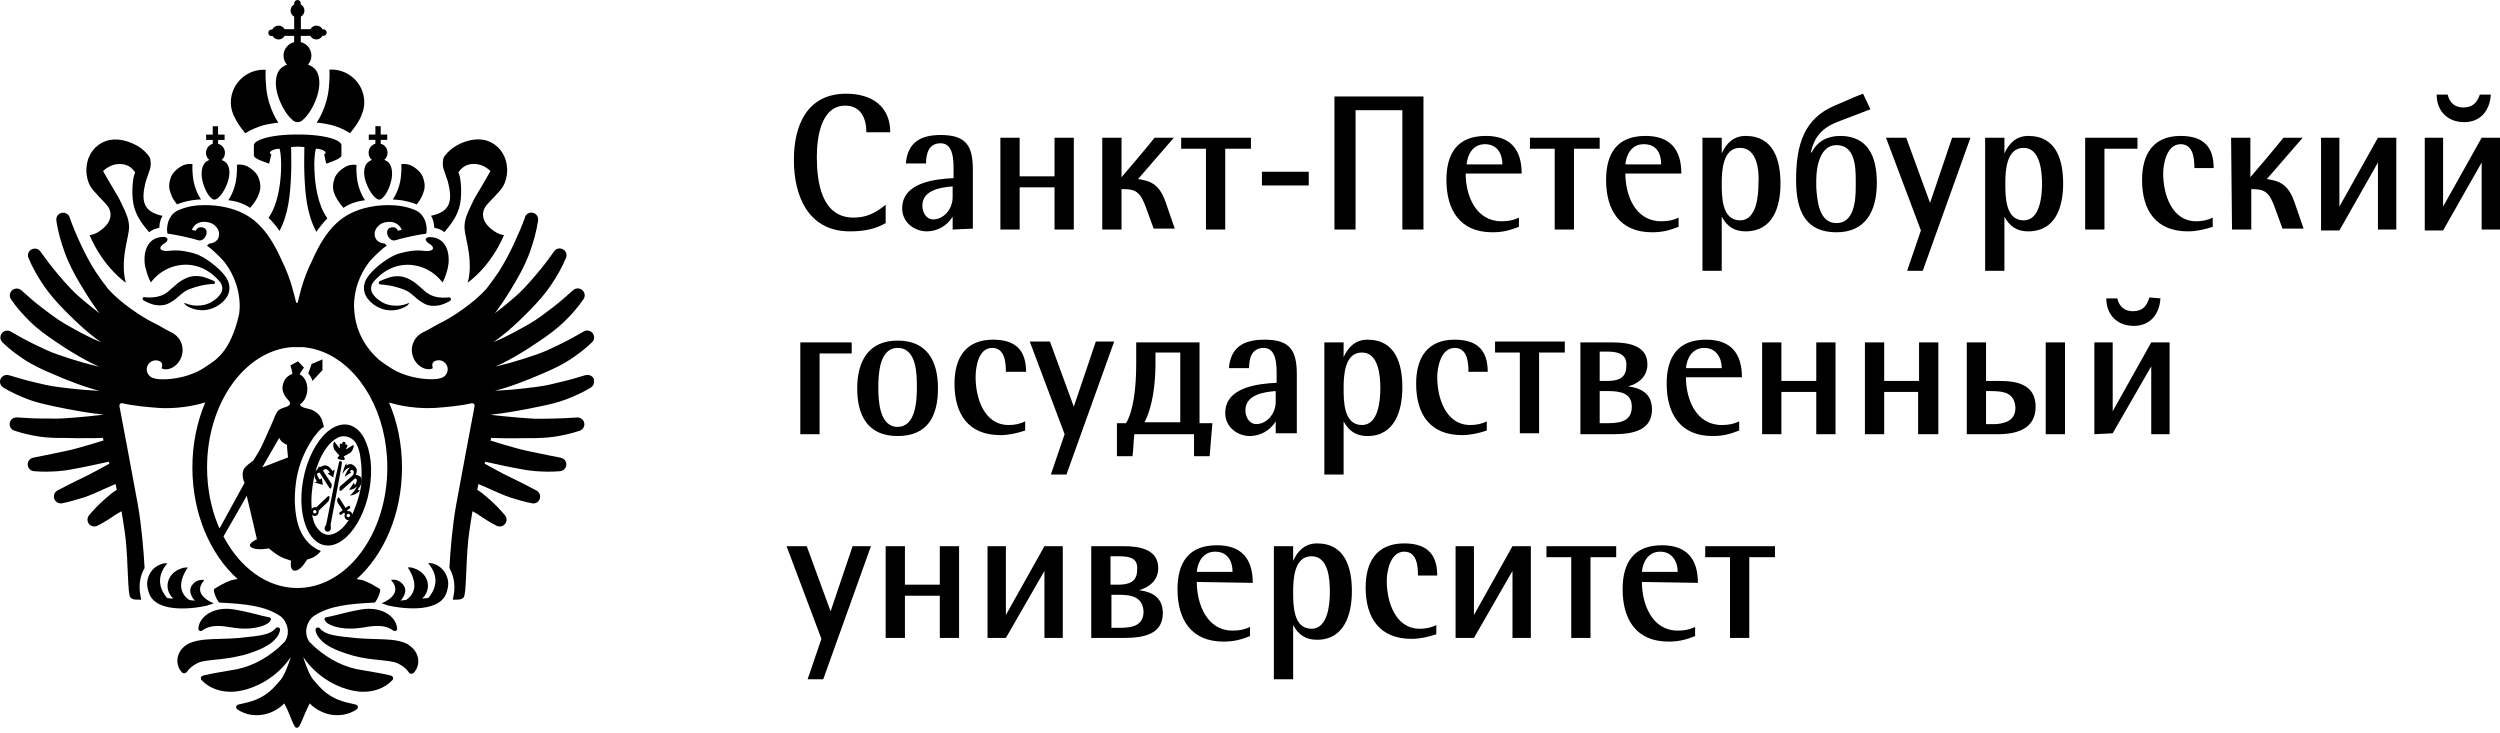 <svg width="150" height="44" viewBox="0 0 150 44" fill="none" xmlns="http://www.w3.org/2000/svg">
<path d="M51.983 7.935C51.983 7.109 51.653 6.338 50.717 6.338C49.23 6.338 49.01 8.32 49.01 9.422C49.01 10.909 49.285 13.056 51.212 13.056C51.983 13.056 52.534 12.781 53.14 12.285V13.386C52.479 13.772 51.763 13.882 50.992 13.882C48.514 13.882 47.633 11.79 47.633 9.587C47.633 7.55 48.404 5.622 50.772 5.622C52.258 5.622 53.415 6.338 53.415 7.935H51.983ZM57.159 13.772V13.001C56.829 13.552 56.223 13.882 55.617 13.882C54.847 13.882 54.131 13.331 54.131 12.505C54.131 10.964 56.058 10.743 57.214 10.688V10.193C57.214 9.642 57.214 8.596 56.444 8.596C55.728 8.596 55.562 9.201 55.562 9.807H54.351C54.461 8.541 55.232 8.1 56.444 8.1C57.985 8.1 58.371 8.761 58.371 10.193V13.717L57.159 13.772ZM57.159 11.184C56.444 11.239 55.342 11.404 55.342 12.34C55.342 12.726 55.562 13.166 56.003 13.166C56.168 13.166 56.333 13.111 56.444 13.056C56.884 12.836 57.159 12.34 57.159 11.845V11.184ZM63.272 13.772V11.239H61.179V13.772H60.023V8.265H61.179V10.578H63.272V8.265H64.428V13.772H63.272ZM66.135 8.265H67.291V10.633C67.952 9.862 68.613 9.091 69.274 8.265H70.43L68.283 10.743C68.999 10.853 69.549 11.019 69.935 12.12L70.485 13.717H69.219L68.778 12.505C68.448 11.569 68.172 11.349 67.457 11.349H67.291V13.772H66.135V8.265ZM73.514 8.926V13.772H72.358V8.926H70.871V8.265H75.056V8.926H73.514ZM75.716 10.303H78.525V11.129H75.716V10.303ZM84.141 13.772V6.613H81.333V13.772H80.067V5.787H85.408V13.772H84.141ZM87.941 10.413C87.941 11.735 88.547 13.276 90.089 13.276C90.474 13.276 90.804 13.221 91.135 13.056V13.607C90.584 13.827 90.144 13.937 89.538 13.937C87.611 13.937 86.785 12.616 86.785 10.798C86.785 9.201 87.445 8.155 89.153 8.155C90.639 8.155 91.3 8.981 91.3 10.413H87.941ZM89.097 8.651C88.382 8.651 88.051 9.257 87.996 9.862H90.144C90.144 9.201 89.813 8.651 89.097 8.651ZM94.439 8.926V13.772H93.282V8.926H91.796V8.265H95.981V8.926H94.439ZM97.522 10.413C97.522 11.735 98.128 13.276 99.67 13.276C100.055 13.276 100.386 13.221 100.716 13.056V13.607C100.166 13.827 99.725 13.937 99.119 13.937C97.192 13.937 96.366 12.616 96.366 10.798C96.366 9.201 97.027 8.155 98.734 8.155C100.221 8.155 100.881 8.981 100.881 10.413H97.522ZM98.624 8.651C97.908 8.651 97.578 9.257 97.522 9.862H99.67C99.67 9.201 99.395 8.651 98.624 8.651ZM104.736 13.882C104.075 13.882 103.635 13.607 103.304 13.001V16.25H102.148V8.265H103.304V9.201C103.58 8.596 104.02 8.155 104.736 8.155C106.443 8.155 106.829 9.642 106.829 11.019C106.829 12.395 106.388 13.882 104.736 13.882ZM104.406 8.871C103.359 8.871 103.304 10.248 103.304 11.019C103.304 11.79 103.304 13.221 104.406 13.221C105.397 13.221 105.507 11.735 105.507 11.019C105.562 10.303 105.452 8.871 104.406 8.871ZM112.225 6.558L110.353 7.274C109.307 7.66 108.866 8.21 108.646 9.146H108.701C109.031 8.486 109.637 8.155 110.408 8.155C112.06 8.155 112.61 9.367 112.61 10.964C112.61 12.726 111.895 13.937 110.188 13.937C108.37 13.937 107.765 12.726 107.765 10.798C107.765 8.651 108.26 7.109 110.077 6.338C110.628 6.118 111.179 5.842 111.784 5.622L112.225 6.558ZM110.188 13.386C111.234 13.386 111.344 12.065 111.344 11.239V10.798C111.344 9.972 111.289 8.706 110.188 8.706C109.196 8.706 108.976 10.027 108.976 10.798V11.239C109.031 12.065 109.141 13.386 110.188 13.386ZM115.364 16.25H114.428L115.254 13.827L113.161 8.265H114.373L115.804 12.175L117.126 8.265H118.227L115.364 16.25ZM121.696 13.882C121.035 13.882 120.595 13.607 120.265 13.001V16.25H119.108V8.265H120.265V9.201C120.54 8.596 120.98 8.155 121.696 8.155C123.403 8.155 123.789 9.642 123.789 11.019C123.789 12.395 123.348 13.882 121.696 13.882ZM121.421 8.871C120.375 8.871 120.32 10.248 120.32 11.019C120.32 11.79 120.32 13.221 121.421 13.221C122.412 13.221 122.522 11.735 122.522 11.019C122.522 10.303 122.412 8.871 121.421 8.871ZM128.249 8.265V8.926H126.267V13.772H125.11V8.265H128.249ZM131.663 10.082C131.663 9.532 131.608 8.651 130.837 8.651C130.011 8.651 129.791 9.807 129.791 10.413C129.791 11.624 130.287 13.276 131.773 13.276C132.104 13.276 132.434 13.221 132.764 13.056V13.607C132.269 13.772 131.773 13.882 131.278 13.882C129.35 13.882 128.524 12.616 128.524 10.798C128.524 9.257 129.185 8.155 130.837 8.155C132.159 8.155 132.82 8.761 132.82 10.082H131.663ZM133.866 8.265H135.022V10.633C135.683 9.862 136.344 9.091 137.005 8.265H138.161L136.013 10.743C136.729 10.853 137.28 11.019 137.665 12.12L138.216 13.717H136.949L136.509 12.505C136.179 11.569 135.903 11.349 135.187 11.349H135.077V13.772H133.921L133.866 8.265ZM139.262 13.772V8.265H140.364V12.395L142.676 8.265H143.778V13.772H142.676V9.752L140.364 13.827H139.262M145.485 8.265H146.586V12.395L148.899 8.265H150V13.772H148.899V9.752L146.586 13.827H145.485V8.265ZM149.449 5.677C149.394 6.613 148.844 7.329 147.852 7.329C146.861 7.329 146.2 6.668 146.2 5.677H146.861C146.971 6.173 147.302 6.448 147.797 6.448C148.348 6.448 148.623 6.173 148.789 5.677H149.449ZM51.102 20.545V21.206H49.175V26.052H48.019V20.545H51.102ZM53.855 26.162C52.038 26.162 51.432 24.895 51.432 23.298C51.432 21.701 52.093 20.435 53.855 20.435C55.617 20.435 56.278 21.646 56.278 23.298C56.278 24.95 55.673 26.162 53.855 26.162ZM53.855 20.875C52.754 20.875 52.699 22.472 52.699 23.243C52.699 24.014 52.754 25.611 53.855 25.611C54.957 25.611 55.012 24.014 55.012 23.243C55.012 22.472 55.012 20.875 53.855 20.875ZM60.353 22.307C60.353 21.756 60.298 20.875 59.527 20.875C58.701 20.875 58.536 22.032 58.536 22.637C58.536 23.849 59.032 25.501 60.518 25.501C60.849 25.501 61.179 25.446 61.51 25.281V25.831C61.014 25.997 60.518 26.107 60.023 26.107C58.096 26.107 57.27 24.84 57.27 23.023C57.27 21.481 57.93 20.38 59.582 20.38C60.904 20.38 61.565 20.985 61.565 22.307H60.353ZM63.987 28.474H63.051L63.877 26.052L61.785 20.49H62.996L64.428 24.4L65.75 20.49H66.851L63.987 28.474ZM68.062 26.052C68.007 26.492 68.007 26.933 67.952 27.373H67.016V25.391H67.567C68.007 24.62 68.172 23.298 68.172 21.811V20.545H71.972V25.391H72.743L72.578 27.373H71.642V26.052H68.062ZM69.329 21.151V21.756C69.329 23.023 69.164 24.4 68.668 25.336H70.816V21.151H69.329ZM76.542 26.052V25.281C76.212 25.831 75.606 26.162 75.001 26.162C74.23 26.162 73.514 25.611 73.514 24.785C73.514 23.243 75.441 23.023 76.597 22.968V22.472C76.597 21.922 76.597 20.875 75.827 20.875C75.111 20.875 74.945 21.481 74.945 22.087H73.734C73.844 20.82 74.615 20.38 75.882 20.38C77.424 20.38 77.809 21.041 77.809 22.472V25.997H76.542V26.052ZM76.542 23.463C75.827 23.518 74.725 23.684 74.725 24.62C74.725 25.005 74.945 25.446 75.386 25.446C75.551 25.446 75.716 25.391 75.827 25.336C76.267 25.115 76.542 24.62 76.542 24.124V23.463ZM82.049 26.162C81.388 26.162 80.948 25.886 80.617 25.281V28.474H79.461V20.545H80.617V21.426C80.893 20.82 81.333 20.38 82.049 20.38C83.756 20.38 84.141 21.867 84.141 23.243C84.141 24.62 83.701 26.162 82.049 26.162ZM81.719 21.151C80.672 21.151 80.617 22.527 80.617 23.298C80.617 24.069 80.617 25.501 81.719 25.501C82.71 25.501 82.82 24.014 82.82 23.298C82.82 22.527 82.71 21.151 81.719 21.151ZM88.106 22.307C88.106 21.756 88.051 20.875 87.28 20.875C86.454 20.875 86.234 22.032 86.234 22.637C86.234 23.849 86.73 25.501 88.216 25.501C88.547 25.501 88.877 25.446 89.207 25.281V25.831C88.712 25.997 88.216 26.107 87.721 26.107C85.793 26.107 84.968 24.84 84.968 23.023C84.968 21.481 85.628 20.38 87.28 20.38C88.602 20.38 89.263 20.985 89.263 22.307H88.106ZM92.346 21.151V25.997H91.19V21.151H89.703V20.49H93.888V21.151H92.346ZM96.807 26.052H94.824V20.545H96.751C97.798 20.545 98.844 20.765 98.844 21.867C98.844 22.472 98.459 22.968 97.688 23.188C98.624 23.298 99.119 23.739 99.119 24.565C99.119 25.776 98.073 26.052 96.807 26.052ZM96.476 21.096H95.981V22.858H96.421C97.082 22.858 97.578 22.692 97.578 21.977C97.633 21.316 97.192 21.096 96.476 21.096ZM96.476 23.463H95.981V25.391H96.476C97.302 25.391 97.908 25.226 97.908 24.4C97.908 23.629 97.302 23.463 96.476 23.463ZM101.157 22.637C101.157 23.959 101.763 25.501 103.304 25.501C103.69 25.501 104.02 25.446 104.351 25.281V25.831C103.8 26.052 103.359 26.162 102.754 26.162C100.826 26.162 100 24.84 100 23.023C100 21.426 100.661 20.38 102.368 20.38C103.855 20.38 104.516 21.206 104.516 22.637H101.157ZM102.258 20.875C101.542 20.875 101.212 21.481 101.157 22.087H103.304C103.304 21.481 102.974 20.875 102.258 20.875ZM108.976 26.052V23.518H106.884V26.052H105.727V20.545H106.884V22.858H108.976V20.545H110.132V26.052H108.976ZM115.088 26.052V23.518H113.051V26.052H111.895V20.545H113.051V22.858H115.143V20.545H116.3V26.052H115.088ZM119.163 20.545V22.858H120.044C121.201 22.858 122.137 23.188 122.137 24.4C122.137 25.721 121.035 26.052 119.879 26.052H118.007V20.545H119.163ZM119.384 23.463H119.163V25.446H119.769C120.43 25.391 120.925 25.171 120.925 24.455C120.87 23.574 120.265 23.463 119.384 23.463ZM122.743 20.545H123.899V26.052H122.743V20.545ZM125.661 26.052V20.545H126.762V24.675L129.075 20.545H130.176V26.052H129.075V21.977L126.762 25.997L125.661 26.052ZM129.626 17.902C129.571 18.838 129.02 19.554 128.029 19.554C127.038 19.554 126.377 18.893 126.377 17.902H127.038C127.148 18.397 127.478 18.673 127.974 18.673C128.524 18.673 128.8 18.397 128.965 17.847L129.626 17.902ZM49.395 40.754H48.459L49.285 38.331L47.193 32.77H48.404L49.836 36.679L51.157 32.77H52.258L49.395 40.754ZM56.388 38.276V35.743H54.296V38.276H53.14V32.77H54.296V35.082H56.388V32.77H57.545V38.276H56.388ZM59.252 38.276V32.77H60.353V36.9L62.666 32.77H63.767V38.276H62.666V34.256L60.353 38.276H59.252ZM67.457 38.276H65.474V32.77H67.402C68.448 32.77 69.494 32.99 69.494 34.091C69.494 34.697 69.109 35.192 68.338 35.413C69.274 35.523 69.769 35.963 69.769 36.789C69.769 38.001 68.723 38.276 67.457 38.276ZM67.126 33.375H66.631V35.082H67.071C67.732 35.082 68.228 34.917 68.228 34.201C68.283 33.541 67.897 33.375 67.126 33.375ZM67.181 35.688H66.686V37.67H67.181C68.007 37.67 68.613 37.505 68.613 36.679C68.558 35.853 67.952 35.688 67.181 35.688ZM71.807 34.917C71.807 36.239 72.412 37.836 73.954 37.836C74.34 37.836 74.67 37.781 75.001 37.615V38.166C74.45 38.386 74.009 38.496 73.404 38.496C71.476 38.496 70.65 37.175 70.65 35.358C70.65 33.761 71.311 32.715 73.018 32.715C74.505 32.715 75.166 33.541 75.166 34.972L71.807 34.917ZM72.908 33.1C72.192 33.1 71.862 33.706 71.807 34.311H73.954C73.954 33.706 73.679 33.1 72.908 33.1ZM79.02 38.386C78.36 38.386 77.919 38.111 77.589 37.505V40.754H76.432V32.77H77.589V33.651C77.864 33.045 78.305 32.604 79.02 32.604C80.727 32.604 81.113 34.091 81.113 35.468C81.113 36.844 80.672 38.386 79.02 38.386ZM78.69 33.375C77.644 33.375 77.589 34.752 77.589 35.523C77.589 36.294 77.589 37.725 78.69 37.725C79.681 37.725 79.791 36.239 79.791 35.523C79.791 34.807 79.736 33.375 78.69 33.375ZM85.078 34.532C85.078 33.981 85.023 33.1 84.252 33.1C83.426 33.1 83.205 34.256 83.205 34.862C83.205 36.074 83.701 37.725 85.188 37.725C85.518 37.725 85.849 37.67 86.179 37.505V38.056C85.683 38.221 85.188 38.331 84.692 38.331C82.765 38.331 81.939 37.065 81.939 35.248C81.939 33.706 82.6 32.604 84.252 32.604C85.573 32.604 86.234 33.21 86.234 34.532H85.078ZM87.335 38.276V32.77H88.437V36.9L90.749 32.77H91.851V38.276H90.749V34.256L88.437 38.276H87.335ZM95.43 33.43V38.276H94.274V33.43H92.787V32.77H96.972V33.43H95.43ZM98.514 34.917C98.514 36.239 99.119 37.836 100.661 37.836C101.047 37.836 101.377 37.781 101.707 37.615V38.166C101.157 38.386 100.716 38.496 100.111 38.496C98.183 38.496 97.357 37.175 97.357 35.358C97.357 33.761 98.018 32.715 99.725 32.715C101.212 32.715 101.873 33.541 101.873 34.972L98.514 34.917ZM99.615 33.1C98.899 33.1 98.569 33.706 98.514 34.311H100.661C100.661 33.706 100.331 33.1 99.615 33.1ZM104.956 33.43V38.276H103.8V33.43H102.313V32.77H106.498V33.43H104.956Z" fill="black"/>
<path d="M14.049 6.971C14.059 7.004 14.076 7.032 14.087 7.059C14.313 7.538 14.72 7.996 14.72 7.996C14.72 7.996 14.72 7.996 14.726 7.996C14.726 7.996 14.786 7.951 14.902 7.885C14.941 7.863 14.99 7.836 15.045 7.808C15.177 7.742 15.342 7.671 15.552 7.594C16.047 7.417 16.703 7.362 16.703 7.362C16.703 7.362 16.091 6.509 15.976 5.275C15.91 4.576 15.937 4.213 15.943 4.19C15.899 4.19 15.86 4.185 15.816 4.185C15.348 4.185 14.924 4.35 14.588 4.62C14.577 4.626 14.572 4.631 14.561 4.642C14.126 5 13.85 5.545 13.85 6.151C13.85 6.322 13.872 6.481 13.916 6.641C13.949 6.74 13.993 6.867 14.037 6.977L14.049 6.971Z" fill="black"/>
<path d="M25.86 12.946C26.058 13.265 26.053 13.662 26.053 13.662C26.053 13.662 26.46 13.733 26.659 13.932C26.659 13.932 26.692 13.899 26.692 13.893C26.961 13.557 27.462 13.012 27.611 12.214C27.727 11.564 27.655 10.655 27.517 10.369C27.517 10.358 27.506 10.341 27.501 10.336C27.633 10.187 27.848 9.835 28.437 9.835C28.657 9.835 28.85 9.895 29.01 9.967C29.269 10.094 29.428 10.259 29.428 10.259C29.428 10.259 28.916 11.173 28.646 11.602C28.509 11.823 28.41 11.999 28.134 12.604C27.903 13.111 27.842 13.447 27.881 13.81C27.914 14.113 28.074 14.697 28.145 15.281C28.277 16.404 28.057 16.949 28.057 16.949C28.057 16.949 28.063 16.949 28.068 16.938V16.949C28.068 16.949 29.401 16.068 30.238 14.108C30.238 14.108 30.232 14.108 30.227 14.108C30.073 14.08 29.946 14.036 29.836 13.981C29.726 13.926 29.627 13.854 29.522 13.777C28.779 13.21 28.944 12.604 29.186 12.318C29.258 12.236 29.324 12.159 29.401 12.081C29.588 11.883 29.792 11.679 30.001 11.432C30.271 11.118 30.364 10.804 30.403 10.528C30.414 10.435 30.43 10.336 30.43 10.242C30.43 9.416 30.029 8.855 29.522 8.574C29.351 8.48 29.169 8.414 28.988 8.386C28.415 8.287 27.721 8.502 27.209 8.849C27.016 8.981 26.692 9.273 26.603 9.499C26.493 10.055 26.659 10.198 26.829 10.771C26.829 10.782 26.84 10.793 26.846 10.804C27.198 12.081 27.016 12.704 25.86 12.946Z" fill="black"/>
<path d="M20.15 11.806C20.298 12.126 20.574 12.434 20.574 12.434L20.612 12.472C20.612 12.472 20.761 12.34 21.157 12.186C21.482 12.059 21.901 12.015 21.901 12.015C21.901 12.015 21.488 11.443 21.411 10.622C21.367 10.143 21.383 9.895 21.389 9.895C21.389 9.895 21.383 9.895 21.378 9.895C21.168 9.857 20.954 9.895 20.756 9.989C20.618 10.066 20.497 10.149 20.398 10.242C20.221 10.402 20.1 10.578 20.056 10.765C19.985 10.969 19.957 11.189 20.001 11.421C20.001 11.443 20.078 11.679 20.139 11.812L20.15 11.806Z" fill="black"/>
<path d="M21.967 10.958C22.143 11.454 22.441 11.867 22.666 11.955C22.699 11.971 22.732 11.977 22.765 11.977C23.002 11.949 23.311 11.476 23.459 10.898C23.602 10.358 23.503 9.901 23.267 9.708C23.211 9.67 23.151 9.631 23.09 9.603C23.079 9.603 23.068 9.598 23.057 9.592C23.173 9.488 23.255 9.339 23.255 9.168C23.255 8.904 23.085 8.689 22.842 8.623V8.392H23.233V8.073H22.842V7.572H22.523V8.073H22.127V8.392H22.523V8.623C22.286 8.689 22.116 8.904 22.116 9.168C22.116 9.334 22.187 9.488 22.308 9.592C22.215 9.636 22.127 9.692 22.049 9.758C21.829 9.967 21.774 10.429 21.961 10.958H21.967Z" fill="black"/>
<path d="M23.569 11.971C23.569 11.971 24.269 11.971 24.968 12.252C24.979 12.252 24.99 12.263 25.001 12.269C25.095 12.148 25.232 11.96 25.32 11.768C25.381 11.635 25.453 11.399 25.458 11.377C25.502 11.145 25.475 10.925 25.403 10.721C25.359 10.534 25.238 10.358 25.062 10.198C24.962 10.11 24.841 10.022 24.704 9.945C24.505 9.851 24.291 9.813 24.081 9.846C24.081 9.846 24.103 10.099 24.059 10.573C23.982 11.399 23.569 11.966 23.569 11.966C23.569 11.966 23.575 11.966 23.58 11.966L23.569 11.971Z" fill="black"/>
<path d="M19.015 7.357C19.015 7.357 19.671 7.412 20.166 7.588C20.375 7.66 20.546 7.737 20.673 7.803C20.728 7.83 20.772 7.858 20.816 7.88C20.937 7.946 20.992 7.99 20.992 7.99H20.998C20.998 7.99 21.411 7.527 21.631 7.054C21.642 7.026 21.659 6.999 21.669 6.966C21.714 6.856 21.758 6.729 21.791 6.63C21.829 6.476 21.857 6.311 21.857 6.14C21.857 5.534 21.581 4.989 21.146 4.631C21.141 4.626 21.13 4.62 21.119 4.609C20.783 4.339 20.354 4.174 19.891 4.174C19.847 4.174 19.808 4.174 19.764 4.179C19.77 4.202 19.797 4.565 19.731 5.264C19.616 6.498 19.004 7.351 19.004 7.351L19.015 7.357Z" fill="black"/>
<path d="M19.45 9.251C19.45 9.251 19.527 9.636 19.572 9.807H19.621C19.913 9.692 20.486 9.515 20.486 9.328V8.717C20.486 8.607 20.375 8.502 20.177 8.409C19.775 8.221 19.015 8.089 18.151 8.073H17.65C16.758 8.078 15.959 8.216 15.546 8.409C15.348 8.502 15.232 8.607 15.232 8.717V9.328C15.232 9.521 15.811 9.692 16.102 9.807H16.152C16.196 9.636 16.279 9.251 16.279 9.251C16.279 9.251 16.218 9.223 16.201 9.201C16.169 9.124 16.229 9.08 16.339 9.02C16.449 8.959 16.625 8.926 16.774 8.921C16.868 9.257 16.879 9.785 16.862 10.237C16.824 11.145 16.653 12.291 16.113 13.067C16.317 13.265 16.543 13.524 16.774 13.854C17.33 12.781 17.419 11.608 17.468 10.402C17.49 9.868 17.468 9.246 17.468 8.822C17.518 8.822 17.694 8.799 17.864 8.799C18.035 8.799 18.206 8.822 18.261 8.822C18.261 9.246 18.239 9.868 18.261 10.402C18.311 11.63 18.399 12.825 18.982 13.91C19.197 13.601 19.401 13.348 19.599 13.15C19.616 13.133 19.627 13.111 19.638 13.095C19.081 12.318 18.905 11.156 18.867 10.237C18.845 9.785 18.861 9.257 18.955 8.921C19.104 8.926 19.285 8.959 19.39 9.02C19.5 9.08 19.561 9.124 19.527 9.201C19.517 9.229 19.45 9.251 19.45 9.251Z" fill="black"/>
<path d="M26.983 17.841C26.983 17.841 26.983 17.841 26.978 17.841C26.967 17.841 26.961 17.841 26.95 17.841H26.934C26.901 17.841 26.873 17.847 26.84 17.852C26.521 17.874 26.212 17.852 25.954 17.748C25.811 17.698 25.684 17.616 25.563 17.533C25.535 17.511 25.21 17.224 25.15 17.169C24.913 16.949 24.467 16.624 24.01 16.58C23.492 16.531 23.162 16.718 22.787 16.867C22.754 16.883 22.727 16.916 22.721 16.955C22.721 16.999 22.743 17.037 22.782 17.054C22.793 17.059 22.809 17.065 22.826 17.065C23.195 17.092 23.547 17.153 23.878 17.252C24.125 17.329 24.368 17.406 24.561 17.544C24.814 17.726 25.034 17.957 25.183 18.05C25.37 18.172 25.541 18.287 25.761 18.331C25.992 18.37 26.229 18.353 26.449 18.298C26.46 18.298 26.471 18.293 26.477 18.287C26.537 18.271 26.592 18.249 26.648 18.227C26.725 18.194 26.802 18.161 26.873 18.122C26.873 18.122 26.879 18.122 26.884 18.122C26.928 18.095 26.978 18.073 27.022 18.04C27.049 18.017 27.066 17.984 27.061 17.951C27.061 17.907 27.022 17.869 26.978 17.863L26.983 17.841Z" fill="black"/>
<path d="M25.557 14.411C25.579 14.482 25.656 14.565 25.744 14.614C26.02 14.774 26.119 15.011 25.706 15.06C25.403 15.094 25.089 14.895 23.971 15.204C23.316 15.385 22.545 16.046 22.275 16.349C22.193 16.443 22.105 16.553 22.027 16.668C21.769 17.043 21.769 17.544 22.049 17.907C22.215 18.122 22.402 18.26 22.457 18.298C23.437 18.965 24.357 18.414 24.461 18.309C24.544 18.227 24.549 18.199 24.533 18.177C24.533 18.177 24.533 18.177 24.527 18.177C24.527 18.177 24.214 18.342 23.779 18.342C23.531 18.342 23.277 18.298 23.068 18.205C22.914 18.133 22.562 17.946 22.352 17.61C22.215 17.395 22.248 17.114 22.407 16.916C22.573 16.718 22.771 16.531 22.958 16.393C23.377 16.085 23.861 15.897 24.423 15.886C24.434 15.886 24.45 15.886 24.461 15.886C24.742 15.886 25.012 15.936 25.265 16.019C25.392 16.063 25.519 16.112 25.634 16.173C25.992 16.355 26.306 16.619 26.543 16.944C26.543 16.944 26.543 16.944 26.548 16.949C26.642 16.795 26.741 16.558 26.829 16.233C26.846 16.178 26.862 16.118 26.873 16.052C27 15.501 26.961 14.223 25.75 14.223C25.728 14.223 25.706 14.235 25.684 14.24C25.557 14.273 25.524 14.345 25.546 14.416L25.557 14.411Z" fill="black"/>
<path d="M5.612 11.437C5.827 11.685 6.025 11.889 6.213 12.087C6.284 12.164 6.356 12.247 6.427 12.324C6.67 12.61 6.835 13.216 6.091 13.783C5.987 13.86 5.888 13.932 5.778 13.987C5.667 14.042 5.541 14.086 5.387 14.113C5.387 14.113 5.381 14.113 5.376 14.113C6.218 16.074 7.545 16.955 7.545 16.955V16.944C7.551 16.944 7.556 16.955 7.556 16.955C7.556 16.955 7.336 16.404 7.468 15.286C7.54 14.703 7.699 14.119 7.732 13.816C7.771 13.453 7.71 13.117 7.479 12.61C7.204 12.004 7.105 11.828 6.967 11.608C6.697 11.173 6.185 10.264 6.185 10.264C6.185 10.264 6.345 10.099 6.604 9.972C6.763 9.895 6.956 9.84 7.176 9.84C7.771 9.84 7.986 10.187 8.112 10.341C8.112 10.352 8.101 10.363 8.096 10.374C7.958 10.666 7.881 11.575 8.002 12.219C8.145 13.018 8.647 13.563 8.922 13.899C8.922 13.904 8.955 13.937 8.955 13.937C9.153 13.739 9.555 13.667 9.561 13.667C9.561 13.667 9.55 13.271 9.753 12.951C8.602 12.709 8.421 12.087 8.768 10.809C8.768 10.798 8.779 10.787 8.784 10.776C8.955 10.204 9.12 10.06 9.01 9.504C8.922 9.284 8.597 8.987 8.404 8.855C7.892 8.508 7.198 8.293 6.626 8.392C6.444 8.425 6.262 8.486 6.091 8.579C5.579 8.86 5.183 9.422 5.183 10.248C5.183 10.347 5.194 10.44 5.21 10.534C5.243 10.809 5.343 11.123 5.612 11.437Z" fill="black"/>
<path d="M13.713 12.015C13.713 12.015 14.131 12.059 14.456 12.186C14.852 12.34 15.001 12.472 15.001 12.472L15.04 12.434C15.04 12.434 15.315 12.126 15.464 11.806C15.524 11.674 15.596 11.437 15.601 11.415C15.645 11.184 15.618 10.964 15.546 10.76C15.502 10.573 15.381 10.396 15.205 10.237C15.106 10.149 14.985 10.06 14.847 9.983C14.649 9.89 14.434 9.851 14.225 9.884C14.225 9.884 14.219 9.884 14.214 9.884C14.214 9.884 14.236 10.138 14.192 10.611C14.114 11.437 13.702 12.004 13.702 12.004L13.713 12.015Z" fill="black"/>
<path d="M12.854 11.977C12.887 11.977 12.92 11.966 12.953 11.955C13.178 11.867 13.476 11.454 13.652 10.958C13.839 10.429 13.784 9.967 13.564 9.758C13.487 9.692 13.399 9.636 13.3 9.598C13.421 9.493 13.498 9.345 13.498 9.174C13.498 8.91 13.327 8.695 13.085 8.629V8.398H13.476V8.078H13.085V7.577H12.765V8.078H12.369V8.398H12.765V8.629C12.529 8.695 12.358 8.91 12.358 9.174C12.358 9.345 12.435 9.493 12.556 9.598C12.545 9.598 12.534 9.603 12.529 9.609C12.468 9.636 12.408 9.67 12.352 9.714C12.116 9.906 12.022 10.358 12.16 10.903C12.308 11.481 12.622 11.955 12.854 11.982V11.977Z" fill="black"/>
<path d="M10.299 11.762C10.387 11.955 10.524 12.142 10.618 12.263C10.629 12.258 10.64 12.252 10.651 12.247C11.35 11.971 12.05 11.966 12.05 11.966H12.061C12.061 11.966 11.648 11.393 11.57 10.573C11.527 10.094 11.549 9.846 11.549 9.846C11.339 9.813 11.124 9.851 10.926 9.945C10.789 10.022 10.667 10.104 10.568 10.198C10.392 10.358 10.271 10.534 10.227 10.721C10.155 10.925 10.128 11.145 10.172 11.377C10.172 11.399 10.249 11.635 10.309 11.768L10.299 11.762Z" fill="black"/>
<path d="M12.793 17.054C12.793 17.054 12.82 17.048 12.837 17.043C12.876 17.026 12.898 16.988 12.898 16.944C12.898 16.905 12.87 16.872 12.832 16.856C12.457 16.707 12.127 16.52 11.609 16.569C11.146 16.613 10.706 16.938 10.469 17.159C10.409 17.213 10.084 17.5 10.056 17.522C9.935 17.61 9.808 17.693 9.665 17.737C9.406 17.836 9.098 17.863 8.779 17.841C8.751 17.841 8.718 17.836 8.685 17.83H8.669C8.669 17.83 8.652 17.83 8.641 17.83C8.641 17.83 8.641 17.83 8.636 17.83C8.591 17.836 8.558 17.874 8.553 17.918C8.553 17.951 8.564 17.99 8.591 18.006C8.636 18.04 8.68 18.061 8.729 18.089C8.729 18.089 8.735 18.089 8.74 18.089C8.812 18.128 8.883 18.166 8.966 18.194C9.021 18.216 9.082 18.238 9.137 18.254C9.148 18.254 9.159 18.26 9.164 18.265C9.39 18.326 9.627 18.337 9.852 18.298C10.073 18.254 10.238 18.139 10.431 18.017C10.579 17.924 10.8 17.693 11.053 17.511C11.246 17.373 11.493 17.296 11.736 17.219C12.066 17.12 12.418 17.059 12.787 17.032L12.793 17.054Z" fill="black"/>
<path d="M8.729 16.046C8.746 16.112 8.757 16.167 8.773 16.228C8.861 16.558 8.966 16.79 9.054 16.944C9.054 16.944 9.054 16.944 9.06 16.938C9.296 16.613 9.61 16.349 9.968 16.167C10.089 16.107 10.21 16.057 10.337 16.013C10.59 15.931 10.86 15.881 11.141 15.881C11.152 15.881 11.168 15.881 11.18 15.881C11.741 15.892 12.226 16.079 12.644 16.387C12.832 16.525 13.03 16.712 13.195 16.911C13.36 17.109 13.388 17.39 13.25 17.605C13.041 17.94 12.688 18.128 12.534 18.199C12.325 18.293 12.072 18.337 11.824 18.337C11.389 18.337 11.08 18.172 11.075 18.172C11.075 18.172 11.075 18.172 11.069 18.172C11.053 18.194 11.058 18.227 11.141 18.304C11.24 18.403 12.16 18.954 13.145 18.293C13.2 18.254 13.388 18.117 13.553 17.902C13.834 17.544 13.834 17.037 13.575 16.663C13.498 16.547 13.41 16.437 13.327 16.343C13.057 16.041 12.286 15.38 11.631 15.198C10.513 14.89 10.199 15.094 9.897 15.055C9.484 15.005 9.583 14.769 9.858 14.609C9.946 14.559 10.023 14.482 10.045 14.405C10.067 14.334 10.04 14.262 9.908 14.229C9.886 14.229 9.863 14.212 9.841 14.212C8.63 14.212 8.591 15.49 8.718 16.041L8.729 16.046Z" fill="black"/>
<path d="M23.498 34.768V34.779C23.498 34.779 23.503 34.779 23.509 34.779C23.509 34.779 23.509 34.768 23.498 34.768Z" fill="black"/>
<path d="M18.498 22.395C18.536 22.478 18.696 22.604 18.735 22.852C18.735 22.88 19.346 22.208 19.346 22.208V21.564L18.696 21.839L18.498 22.401V22.395Z" fill="black"/>
<path d="M14.533 39.328C14.825 39.251 15.095 39.157 15.381 39.047C15.524 38.992 15.662 38.931 15.805 38.86C15.948 38.788 16.086 38.706 16.224 38.612C16.356 38.518 16.482 38.397 16.587 38.265C16.642 38.199 16.686 38.127 16.725 38.045C16.741 38.006 16.763 37.962 16.774 37.924L16.802 37.819C16.818 37.736 16.774 37.659 16.697 37.643C16.67 37.637 16.637 37.643 16.609 37.648C16.581 37.654 16.559 37.67 16.543 37.692C16.455 37.797 16.361 37.869 16.257 37.924C16.157 37.979 16.047 38.017 15.932 38.05C15.695 38.122 15.436 38.155 15.166 38.188C14.902 38.221 14.616 38.249 14.357 38.276C14.092 38.298 13.828 38.315 13.558 38.32L12.721 38.348C12.43 38.364 12.127 38.381 11.78 38.458C11.648 38.491 11.504 38.529 11.356 38.601C11.306 38.623 11.257 38.651 11.207 38.678C11.014 38.799 10.827 38.992 10.733 39.218C10.634 39.444 10.623 39.664 10.662 39.851C10.706 40.044 10.783 40.203 10.921 40.347C10.976 40.402 11.058 40.418 11.124 40.385C11.146 40.374 11.207 40.325 11.207 40.325C11.449 39.934 11.967 39.724 12.066 39.702C12.485 39.603 13.079 39.581 13.658 39.493C13.949 39.449 14.247 39.394 14.539 39.317L14.533 39.328Z" fill="black"/>
<path d="M11.901 37.715C11.901 37.791 11.956 37.858 12.033 37.863C12.066 37.863 12.094 37.858 12.121 37.841L12.165 37.808C12.231 37.764 12.297 37.725 12.369 37.692C12.578 37.599 12.782 37.566 12.991 37.56C13.272 37.549 13.558 37.588 13.889 37.643C14.247 37.709 14.643 37.736 15.034 37.703C15.232 37.687 15.431 37.648 15.634 37.593C15.733 37.56 15.838 37.527 15.943 37.472C15.943 37.472 15.943 37.472 15.948 37.472C16.042 37.417 16.18 37.351 16.246 37.202C16.273 37.147 16.246 37.076 16.191 37.048C16.18 37.048 16.174 37.043 16.163 37.037C16.163 37.037 15.767 36.966 15.607 36.916L15.106 36.789C14.759 36.707 14.434 36.63 14.065 36.569C13.674 36.503 13.206 36.503 12.776 36.674C12.721 36.696 12.666 36.718 12.617 36.745C12.248 36.932 11.928 37.279 11.901 37.715Z" fill="black"/>
<path d="M12.468 36.321C12.468 36.321 12.716 36.233 12.826 36.2C12.826 36.2 11.466 35.705 12.242 34.829V34.796C12.11 34.779 11.978 34.796 11.862 34.84C11.741 34.89 11.637 34.967 11.549 35.077C11.18 35.534 11.686 36.035 11.697 36.041C11.62 36.035 11.438 36.007 11.361 36.002C11.031 35.776 10.486 35.22 11.268 34.047C11.246 34.047 11.229 34.047 11.207 34.047C11.091 34.047 10.981 34.064 10.877 34.108C10.816 34.13 10.755 34.152 10.7 34.179C10.315 34.367 10.051 34.73 10.051 35.154C10.051 35.325 10.1 35.49 10.177 35.633C10.232 35.738 10.309 35.831 10.398 35.919C10.337 35.919 10.089 35.897 10.029 35.881C9.671 35.468 9.274 34.697 10.04 33.794C10.018 33.794 10.001 33.794 9.979 33.794C9.863 33.794 9.753 33.81 9.649 33.854C9.577 33.882 9.517 33.909 9.456 33.943C9.032 34.185 8.828 34.647 8.828 35.027C8.828 35.198 8.889 35.479 8.955 35.633C9.456 36.861 11.829 36.486 12.468 36.327V36.321Z" fill="black"/>
<path d="M24.527 38.689C24.478 38.656 24.428 38.634 24.379 38.612C24.23 38.54 24.087 38.502 23.955 38.469C23.608 38.386 23.305 38.375 23.013 38.359L22.176 38.331C21.906 38.32 21.637 38.309 21.378 38.287C21.119 38.26 20.832 38.232 20.568 38.199C20.304 38.166 20.04 38.127 19.803 38.061C19.687 38.023 19.577 37.984 19.478 37.935C19.373 37.88 19.28 37.808 19.192 37.703C19.175 37.681 19.153 37.67 19.125 37.659C19.098 37.648 19.07 37.643 19.037 37.654C18.96 37.67 18.916 37.753 18.933 37.83L18.96 37.94C18.971 37.979 18.993 38.023 19.01 38.061C19.048 38.139 19.093 38.21 19.148 38.282C19.252 38.414 19.379 38.535 19.511 38.629C19.649 38.722 19.786 38.805 19.93 38.876C20.067 38.948 20.21 39.008 20.354 39.064C20.64 39.174 20.904 39.262 21.201 39.344C21.499 39.422 21.791 39.477 22.082 39.521C22.661 39.603 23.255 39.631 23.674 39.73C23.773 39.752 24.291 39.961 24.533 40.352C24.533 40.352 24.593 40.402 24.616 40.413C24.682 40.44 24.764 40.429 24.819 40.374C24.957 40.231 25.034 40.066 25.078 39.879C25.117 39.691 25.106 39.465 25.006 39.245C24.913 39.02 24.72 38.827 24.533 38.706L24.527 38.689Z" fill="black"/>
<path d="M19.775 37.472C19.775 37.472 19.775 37.472 19.781 37.472C19.885 37.527 19.99 37.56 20.089 37.593C20.293 37.648 20.491 37.687 20.689 37.703C21.08 37.736 21.482 37.703 21.835 37.643C22.165 37.582 22.451 37.549 22.732 37.56C22.936 37.56 23.145 37.599 23.355 37.692C23.421 37.725 23.487 37.758 23.558 37.808L23.602 37.836H23.608C23.608 37.836 23.663 37.863 23.696 37.863C23.773 37.863 23.834 37.791 23.828 37.715C23.801 37.279 23.481 36.938 23.112 36.745C23.057 36.718 23.008 36.69 22.953 36.674C22.518 36.503 22.055 36.503 21.664 36.569C21.295 36.63 20.97 36.707 20.623 36.789L20.122 36.916C19.962 36.96 19.566 37.037 19.566 37.037C19.555 37.037 19.549 37.037 19.538 37.048C19.483 37.076 19.456 37.142 19.483 37.202C19.549 37.351 19.687 37.423 19.781 37.472H19.775Z" fill="black"/>
<path d="M26.273 33.937C26.212 33.904 26.146 33.871 26.08 33.849C25.976 33.805 25.866 33.783 25.75 33.788C25.728 33.788 25.711 33.788 25.689 33.788C26.455 34.691 26.058 35.462 25.7 35.875C25.64 35.892 25.392 35.908 25.331 35.914C25.419 35.831 25.497 35.738 25.552 35.627C25.629 35.484 25.678 35.319 25.678 35.148C25.678 34.724 25.414 34.361 25.029 34.174C24.974 34.146 24.913 34.124 24.852 34.102C24.748 34.058 24.638 34.036 24.522 34.042C24.5 34.042 24.483 34.042 24.461 34.042C25.243 35.215 24.698 35.771 24.368 35.996C24.291 36.002 24.109 36.029 24.032 36.035C24.043 36.024 24.555 35.528 24.18 35.071C24.092 34.961 23.988 34.884 23.867 34.834C23.745 34.785 23.613 34.774 23.487 34.791C23.487 34.791 23.487 34.796 23.481 34.791V34.824C24.258 35.699 22.898 36.195 22.898 36.195C23.008 36.233 23.239 36.316 23.255 36.321C23.894 36.481 26.267 36.855 26.769 35.627C26.829 35.473 26.895 35.192 26.895 35.022C26.895 34.642 26.686 34.179 26.267 33.937H26.273Z" fill="black"/>
<path d="M21.851 26.288C21.604 25.837 21.262 25.545 20.844 25.479C20.618 25.446 20.392 25.479 20.166 25.578L20.122 25.595C19.951 25.672 19.786 25.782 19.627 25.919C18.977 26.487 18.421 27.538 18.189 28.794C17.969 29.994 18.096 31.107 18.47 31.839C18.718 32.329 19.076 32.654 19.511 32.72C19.941 32.786 20.387 32.593 20.788 32.219C21.411 31.641 21.939 30.616 22.16 29.405C22.385 28.166 22.242 27.015 21.84 26.283L21.851 26.288ZM18.889 28.425C19.137 27.478 19.527 26.955 19.527 26.955C19.748 26.63 20.001 26.393 20.254 26.266C20.458 26.151 20.717 26.14 20.976 26.255C21.108 26.316 21.224 26.41 21.312 26.52C21.328 26.547 21.339 26.564 21.356 26.586C21.372 26.619 21.389 26.652 21.405 26.685C21.493 26.861 21.554 27.048 21.598 27.263C21.598 27.291 21.609 27.313 21.609 27.34C21.703 27.995 21.697 28.089 21.692 28.772C21.692 28.81 21.675 29.069 21.669 29.108C21.637 29.366 21.537 29.906 21.235 30.628C21.146 30.908 20.937 31.167 20.943 31.173C20.59 31.773 20.04 32.131 19.66 32.087C19.379 32.054 19.219 31.894 19.125 31.789C18.861 31.492 18.839 31.327 18.801 31.195C18.712 30.914 18.724 30.771 18.712 30.622C18.641 29.884 18.724 29.339 18.806 28.843C18.817 28.777 18.85 28.612 18.872 28.502C18.872 28.502 18.878 28.463 18.889 28.43" fill="black"/>
<path d="M18.938 28.408C18.944 28.381 18.949 28.353 18.955 28.337L18.938 28.408Z" fill="black"/>
<path d="M35.651 22.786C35.618 22.676 35.541 22.588 35.447 22.544C35.353 22.494 35.243 22.478 35.133 22.511H35.117C34.648 22.654 34.153 22.803 33.668 22.913C33.426 22.973 33.184 23.028 32.947 23.084C32.705 23.133 32.468 23.177 32.209 23.21C31.703 23.276 31.196 23.337 30.684 23.381C30.359 23.408 30.023 23.43 29.698 23.447C29.742 23.436 29.792 23.425 29.841 23.408C29.985 23.37 30.122 23.331 30.26 23.287C30.535 23.199 30.805 23.111 31.069 23.012C31.603 22.819 32.121 22.604 32.633 22.379C33.151 22.158 33.69 21.905 34.169 21.597C34.648 21.277 35.106 20.947 35.524 20.534C35.656 20.407 35.689 20.204 35.59 20.038C35.546 19.961 35.486 19.906 35.414 19.873C35.293 19.813 35.15 19.813 35.029 19.884L35.012 19.895C34.566 20.154 34.092 20.418 33.624 20.644C33.151 20.875 32.694 21.101 32.187 21.272C31.68 21.448 31.168 21.613 30.656 21.756C30.403 21.828 30.144 21.894 29.891 21.955L29.72 21.993C29.847 21.938 29.973 21.883 30.095 21.823C30.375 21.685 30.64 21.542 30.898 21.393C31.422 21.096 31.917 20.771 32.402 20.44C32.903 20.105 33.398 19.735 33.834 19.323C34.269 18.898 34.665 18.458 35.012 17.946C35.117 17.792 35.106 17.582 34.973 17.445C34.935 17.401 34.891 17.368 34.841 17.346C34.698 17.274 34.516 17.296 34.39 17.412L34.373 17.423C33.971 17.786 33.542 18.161 33.107 18.491C32.666 18.827 32.237 19.157 31.758 19.433C31.669 19.488 31.576 19.532 31.488 19.587C31.086 19.813 30.684 20.033 30.276 20.231C30.199 20.27 30.117 20.303 30.04 20.341C29.891 20.407 29.742 20.473 29.593 20.534C29.621 20.517 29.649 20.495 29.676 20.479C29.852 20.358 30.017 20.226 30.177 20.099C30.265 20.027 30.353 19.956 30.442 19.884C30.921 19.477 31.367 19.047 31.791 18.612C31.791 18.607 31.802 18.601 31.807 18.596C32.259 18.133 32.683 17.66 33.041 17.136C33.393 16.608 33.712 16.074 33.96 15.468C34.032 15.297 33.977 15.094 33.817 14.983C33.817 14.983 33.817 14.983 33.812 14.983C33.63 14.851 33.371 14.895 33.244 15.082L33.233 15.099C32.908 15.562 32.545 16.041 32.165 16.481C32.049 16.613 31.939 16.745 31.824 16.878C31.554 17.18 31.279 17.478 30.981 17.742C30.832 17.874 30.678 18.001 30.53 18.128C30.254 18.359 29.979 18.585 29.693 18.794C29.737 18.739 29.781 18.678 29.825 18.623C30.056 18.304 30.276 17.973 30.48 17.648C30.623 17.423 30.761 17.192 30.898 16.96C31.135 16.558 31.356 16.151 31.543 15.732C31.625 15.545 31.708 15.352 31.78 15.16C32.005 14.526 32.187 13.904 32.286 13.221C32.314 13.034 32.204 12.847 32.022 12.781C32.022 12.781 32.022 12.781 32.016 12.781C31.807 12.704 31.57 12.814 31.499 13.028V13.051C31.323 13.535 31.113 14.031 30.887 14.51C30.855 14.587 30.822 14.664 30.783 14.741C30.53 15.264 30.265 15.771 29.957 16.255C29.94 16.283 29.924 16.316 29.902 16.343C29.671 16.685 29.428 17.01 29.18 17.335C28.421 18.183 27.138 19.031 26.444 19.367C26.108 19.532 25.761 19.758 25.414 19.923C25.414 19.923 25.403 19.928 25.398 19.928C25.166 20.044 24.962 20.22 24.847 20.451C24.819 20.512 24.792 20.573 24.77 20.633C24.731 20.743 24.709 20.864 24.709 20.985C24.709 21.431 24.951 21.855 25.315 22.043C25.436 22.109 25.568 22.147 25.711 22.153C25.733 22.153 25.755 22.153 25.777 22.153C25.904 22.142 25.97 22.087 25.97 22.087C25.97 22.087 25.871 21.828 26.02 21.707C26.042 21.69 26.069 21.679 26.097 21.663C26.163 21.63 26.24 21.613 26.323 21.613C26.4 21.613 26.471 21.63 26.532 21.657C26.725 21.74 26.862 21.933 26.862 22.158C26.862 22.434 26.653 22.665 26.389 22.698C26.267 22.748 26.036 22.753 25.888 22.753C25.579 22.753 25.282 22.72 24.99 22.665C24.588 22.593 24.208 22.467 23.85 22.302C23.415 22.103 22.622 21.52 22.633 21.487C21.813 20.727 21.295 19.68 21.251 18.524C21.251 18.469 21.24 18.419 21.24 18.364C21.24 18.199 21.251 18.017 21.273 17.858C21.306 17.571 21.372 17.291 21.46 17.021C21.62 16.536 21.862 16.085 22.171 15.694C22.198 15.655 22.341 15.501 22.523 15.325C22.534 15.314 22.545 15.303 22.556 15.292C22.556 15.292 22.556 15.292 22.562 15.286C22.76 15.088 23.002 14.868 23.211 14.736C23.195 14.725 23.173 14.708 23.151 14.686C23.123 14.659 23.096 14.631 23.085 14.614C22.71 14.576 22.573 14.4 22.512 14.245C22.512 14.245 22.512 14.235 22.512 14.229C22.512 14.218 22.501 14.201 22.495 14.19C22.474 14.135 22.479 13.965 22.485 13.937C22.512 13.799 22.595 13.662 22.666 13.59C22.699 13.552 22.738 13.519 22.771 13.491C22.887 13.403 23.013 13.353 23.151 13.331C23.184 13.326 23.217 13.32 23.255 13.315H23.267C23.619 13.276 23.96 13.431 24.104 13.788L23.883 13.844C23.812 13.689 23.691 13.623 23.553 13.634C23.509 13.634 23.459 13.651 23.404 13.667C23.371 13.678 23.343 13.695 23.322 13.717C23.096 13.91 23.294 14.394 23.608 14.427C23.657 14.427 23.707 14.427 23.762 14.405C23.762 14.405 23.762 14.405 23.767 14.405C23.905 14.35 24.775 14.141 25.298 14.058C25.398 14.042 25.486 14.031 25.557 14.025C25.557 14.025 25.557 14.025 25.563 14.025C25.651 13.877 25.656 12.913 24.896 12.599C24.296 12.351 23.773 12.313 23.299 12.307C22.87 12.307 22.485 12.351 22.082 12.439C20.535 12.781 19.594 13.673 18.735 15.617C18.151 16.762 17.942 17.863 17.859 18.166C17.859 18.166 17.826 18.166 17.771 18.166C17.683 17.841 17.474 16.751 16.901 15.617C16.036 13.678 15.095 12.781 13.547 12.439C13.151 12.351 12.754 12.307 12.325 12.307C11.851 12.307 11.334 12.346 10.728 12.599C9.968 12.913 9.974 13.877 10.062 14.025C10.062 14.025 10.062 14.025 10.067 14.025C10.133 14.025 10.221 14.042 10.326 14.058C10.849 14.141 11.719 14.35 11.857 14.405C11.857 14.405 11.857 14.405 11.862 14.405C11.917 14.427 11.967 14.433 12.017 14.427C12.358 14.389 12.567 13.805 12.22 13.667C12.171 13.645 12.121 13.634 12.072 13.634C11.934 13.623 11.813 13.689 11.741 13.844C11.741 13.844 11.527 13.805 11.515 13.788C11.653 13.425 12 13.276 12.352 13.315H12.364C12.396 13.315 12.435 13.326 12.468 13.331C12.65 13.364 12.82 13.441 12.958 13.596C13.03 13.662 13.112 13.799 13.14 13.943C13.145 13.965 13.145 14.141 13.129 14.196C13.129 14.207 13.118 14.218 13.112 14.235C13.112 14.235 13.112 14.245 13.112 14.251C13.052 14.405 12.914 14.581 12.54 14.62C12.523 14.636 12.496 14.664 12.474 14.691C12.452 14.713 12.43 14.736 12.413 14.741C12.633 14.884 12.892 15.127 13.101 15.33C13.283 15.512 13.421 15.666 13.454 15.705C13.762 16.096 14.004 16.547 14.164 17.032C14.252 17.302 14.318 17.582 14.351 17.869C14.368 18.029 14.384 18.216 14.384 18.381C14.384 18.436 14.379 18.491 14.373 18.541C14.373 18.64 14.362 18.733 14.351 18.827C14.247 19.311 14.032 20.099 13.63 20.765C13.608 20.793 13.591 20.826 13.569 20.853H13.575C13.421 21.09 13.245 21.31 13.035 21.492C13.046 21.525 12.253 22.109 11.818 22.307C11.46 22.472 11.08 22.599 10.678 22.671C10.387 22.726 10.089 22.759 9.781 22.759C9.632 22.759 9.401 22.753 9.28 22.704C9.01 22.665 8.806 22.439 8.806 22.164C8.806 21.938 8.944 21.745 9.137 21.663C9.203 21.635 9.274 21.619 9.346 21.619C9.428 21.619 9.5 21.635 9.572 21.668C9.599 21.679 9.627 21.696 9.649 21.712C9.797 21.828 9.698 22.092 9.698 22.092C9.698 22.092 9.77 22.147 9.891 22.158C9.913 22.158 9.93 22.164 9.957 22.158C10.1 22.158 10.238 22.114 10.354 22.048C10.717 21.855 10.959 21.431 10.959 20.991C10.959 20.864 10.937 20.749 10.899 20.639C10.877 20.578 10.855 20.512 10.822 20.457C10.706 20.226 10.502 20.044 10.271 19.934C10.271 19.934 10.26 19.928 10.254 19.928C9.908 19.758 9.566 19.532 9.225 19.372C8.531 19.036 7.248 18.188 6.488 17.34C6.24 17.021 5.998 16.69 5.767 16.349C5.75 16.322 5.734 16.294 5.712 16.261C5.403 15.782 5.139 15.27 4.886 14.747C4.847 14.669 4.819 14.592 4.781 14.515C4.555 14.036 4.351 13.535 4.181 13.056V13.034C4.098 12.825 3.867 12.709 3.652 12.786C3.652 12.786 3.652 12.786 3.647 12.786C3.459 12.852 3.355 13.04 3.382 13.227C3.476 13.91 3.663 14.537 3.889 15.165C3.96 15.358 4.038 15.55 4.126 15.738C4.313 16.156 4.533 16.569 4.77 16.966C4.908 17.197 5.045 17.428 5.188 17.654C5.392 17.984 5.612 18.309 5.844 18.629C5.888 18.684 5.932 18.744 5.976 18.799C5.695 18.59 5.414 18.364 5.139 18.133C4.985 18.006 4.836 17.88 4.687 17.748C4.39 17.483 4.115 17.186 3.845 16.883C3.729 16.751 3.619 16.619 3.503 16.487C3.123 16.046 2.766 15.567 2.435 15.104L2.424 15.088C2.297 14.906 2.039 14.862 1.857 14.989C1.857 14.989 1.857 14.989 1.851 14.989C1.692 15.099 1.637 15.303 1.708 15.473C1.956 16.079 2.275 16.613 2.628 17.142C2.986 17.665 3.41 18.139 3.861 18.601C3.861 18.601 3.872 18.612 3.878 18.618C4.307 19.053 4.748 19.482 5.227 19.89C5.315 19.961 5.403 20.033 5.491 20.105C5.651 20.237 5.816 20.363 5.992 20.484C6.02 20.501 6.047 20.523 6.075 20.54C5.926 20.479 5.778 20.413 5.629 20.347C5.552 20.308 5.469 20.275 5.392 20.237C4.985 20.038 4.583 19.824 4.181 19.592C4.093 19.543 3.999 19.493 3.911 19.438C3.432 19.163 3.002 18.832 2.562 18.497C2.121 18.166 1.692 17.792 1.295 17.428L1.279 17.417C1.152 17.302 0.976 17.285 0.827 17.351C0.778 17.373 0.734 17.406 0.695 17.45C0.568 17.593 0.557 17.803 0.657 17.951C1.003 18.469 1.405 18.904 1.835 19.328C2.27 19.747 2.766 20.11 3.267 20.446C3.751 20.782 4.252 21.101 4.77 21.398C5.029 21.547 5.299 21.69 5.574 21.828C5.695 21.889 5.822 21.944 5.948 21.999L5.778 21.96C5.524 21.9 5.266 21.834 5.012 21.762C4.5 21.619 3.988 21.454 3.481 21.277C2.975 21.107 2.523 20.881 2.044 20.65C1.571 20.424 1.103 20.16 0.657 19.901L0.64 19.89C0.519 19.818 0.37 19.818 0.255 19.879C0.183 19.912 0.117 19.967 0.078 20.044C-0.015 20.209 0.018 20.413 0.144 20.54C0.568 20.953 1.02 21.283 1.499 21.602C1.978 21.911 2.518 22.164 3.035 22.384C3.553 22.61 4.071 22.825 4.599 23.017C4.864 23.117 5.133 23.205 5.409 23.293C5.546 23.337 5.684 23.375 5.827 23.414C5.877 23.425 5.921 23.441 5.97 23.453C5.645 23.436 5.315 23.414 4.985 23.386C4.478 23.342 3.966 23.287 3.459 23.216C3.201 23.183 2.964 23.139 2.721 23.089C2.479 23.034 2.242 22.979 2 22.918C1.516 22.808 1.025 22.66 0.552 22.516H0.535C0.425 22.478 0.315 22.494 0.221 22.544C0.128 22.593 0.051 22.676 0.018 22.786C-0.037 22.968 0.04 23.155 0.194 23.249C0.668 23.541 1.158 23.755 1.664 23.954C2.165 24.146 2.727 24.267 3.239 24.378C3.757 24.488 4.28 24.592 4.803 24.68C5.277 24.758 5.734 24.829 6.229 24.879C5.932 24.917 5.629 24.95 5.326 24.978C4.841 25.027 4.357 25.066 3.872 25.099C3.751 25.11 3.63 25.11 3.509 25.115H3.162L2.457 25.11C1.984 25.11 1.499 25.071 1.031 25.044H1.014C0.932 25.044 0.849 25.06 0.783 25.099C0.668 25.165 0.585 25.286 0.579 25.429C0.568 25.616 0.684 25.782 0.855 25.837C1.356 26.008 1.846 26.112 2.358 26.195C2.611 26.233 2.87 26.255 3.129 26.266C3.261 26.272 3.388 26.277 3.52 26.277H3.894C4.395 26.294 4.897 26.294 5.398 26.288C5.745 26.288 5.822 26.288 6.169 26.272L6.213 26.426C5.64 26.608 5.249 26.723 4.671 26.883C4.219 27.01 3.795 27.092 3.349 27.186C2.909 27.285 2.452 27.362 2.011 27.456H2C1.973 27.467 1.94 27.472 1.912 27.489C1.736 27.56 1.631 27.753 1.67 27.946C1.708 28.128 1.857 28.254 2.033 28.271C2.523 28.315 3.002 28.304 3.487 28.271C3.971 28.238 4.462 28.128 4.919 28.045C5.381 27.957 6.064 27.797 6.527 27.703L6.565 27.819C6.372 27.929 5.959 28.149 5.767 28.254C5.574 28.359 5.387 28.458 5.194 28.552C5.007 28.645 4.814 28.733 4.621 28.832C4.621 28.832 4.621 28.832 4.616 28.832C4.23 29.031 3.834 29.218 3.454 29.427H3.448C3.25 29.537 3.173 29.785 3.283 29.989C3.371 30.148 3.547 30.231 3.718 30.198C4.17 30.11 4.599 29.983 5.034 29.846C5.464 29.702 5.882 29.504 6.29 29.322C6.4 29.273 6.829 29.091 6.934 29.042L7.006 29.383C6.939 29.427 6.697 29.598 6.697 29.598L6.224 30.005C5.91 30.281 5.623 30.589 5.348 30.908C5.199 31.084 5.221 31.343 5.392 31.492C5.524 31.602 5.706 31.619 5.849 31.542C5.849 31.542 5.849 31.542 5.855 31.542C6.235 31.343 6.593 31.123 6.934 30.881L7.292 30.672C7.292 30.672 7.49 31.861 7.54 32.351C7.699 33.882 7.655 35.639 7.821 35.842C7.958 36.013 8.234 35.974 8.476 35.98C8.459 35.919 8.454 35.87 8.437 35.809C8.437 35.804 8.437 35.798 8.437 35.793C8.261 34.972 8.503 34.372 8.658 34.124V34.113C8.658 34.113 8.674 34.058 8.674 34.047C8.619 33.078 8.492 31.509 8.272 30.292C7.92 28.353 7.336 25.242 7.165 24.361C7.154 24.311 7.176 24.262 7.209 24.229C7.248 24.196 7.297 24.179 7.352 24.196C7.947 24.345 8.927 24.433 9.555 24.477C10.029 24.51 11.152 24.504 12.314 24.146C11.824 25.308 11.543 26.635 11.543 28.05C11.543 30.82 12.617 33.271 14.258 34.741C14.065 34.774 13.922 34.801 13.878 34.812C13.454 34.961 13.123 35.176 12.942 35.281C12.942 35.281 12.936 35.286 12.931 35.292C12.92 35.297 12.903 35.303 12.892 35.308C12.826 35.341 12.826 35.418 12.837 35.49C12.881 35.688 12.991 35.941 13.101 36.09C13.123 36.123 13.151 36.156 13.189 36.156C14.72 36.233 15.849 36.349 16.752 36.922C16.752 36.922 16.758 36.922 16.763 36.927C16.791 36.944 16.813 36.96 16.835 36.977C17.259 37.312 17.435 38.006 17.083 38.502C16.961 38.623 16.84 38.744 16.714 38.86C16.295 39.223 15.838 39.532 15.359 39.763C14.88 39.994 14.379 40.143 13.872 40.214C13.36 40.308 12.854 40.374 12.187 40.534C12.187 40.534 12.143 40.55 12.127 40.561C12.072 40.6 12.039 40.666 12.055 40.732C12.061 40.76 12.077 40.787 12.094 40.804C12.584 41.332 13.305 41.541 14.004 41.503C14.533 41.464 15.045 41.31 15.513 41.084C15.667 41.007 15.822 40.93 15.965 40.837C16.543 40.479 17.044 40.011 17.419 39.46C17.424 39.449 17.435 39.438 17.441 39.427C17.441 39.432 17.441 39.438 17.441 39.444C17.352 39.741 17.072 40.523 16.846 40.782C16.614 41.046 16.405 41.299 16.163 41.498C15.981 41.646 15.794 41.773 15.579 41.877C15.508 41.91 15.436 41.944 15.364 41.977C15.062 42.103 14.709 42.186 14.296 42.274C14.296 42.274 14.258 42.29 14.241 42.301C14.186 42.334 14.159 42.395 14.17 42.461C14.181 42.5 14.197 42.533 14.23 42.555C14.599 42.813 15.062 42.94 15.541 42.907C15.783 42.891 16.025 42.836 16.257 42.742C16.482 42.648 16.697 42.522 16.884 42.367C16.945 42.318 17 42.257 17.055 42.202C17.16 42.411 17.275 42.626 17.352 42.836C17.457 43.089 17.545 43.337 17.683 43.59C17.716 43.645 17.782 43.673 17.809 43.667C17.809 43.667 17.92 43.645 17.947 43.59C18.085 43.337 18.184 43.089 18.288 42.836C18.371 42.626 18.481 42.417 18.586 42.202C18.641 42.257 18.691 42.318 18.757 42.367C18.944 42.522 19.159 42.648 19.384 42.742C19.616 42.836 19.858 42.896 20.1 42.907C20.579 42.935 21.042 42.813 21.411 42.555C21.438 42.533 21.46 42.5 21.471 42.461C21.488 42.395 21.455 42.334 21.4 42.301C21.383 42.29 21.367 42.279 21.345 42.274C20.932 42.186 20.579 42.103 20.276 41.977C20.199 41.949 20.128 41.916 20.062 41.877C19.852 41.773 19.66 41.646 19.478 41.498C19.236 41.299 19.026 41.046 18.795 40.782C18.569 40.523 18.283 39.741 18.2 39.444C18.2 39.438 18.2 39.432 18.2 39.427C18.206 39.438 18.217 39.449 18.222 39.46C18.597 40.011 19.098 40.479 19.676 40.837C19.819 40.925 19.974 41.007 20.128 41.084C20.596 41.31 21.108 41.459 21.637 41.503C22.336 41.541 23.057 41.332 23.547 40.804C23.564 40.782 23.58 40.76 23.586 40.732C23.602 40.666 23.569 40.6 23.514 40.561C23.498 40.55 23.476 40.539 23.454 40.534C22.787 40.374 22.281 40.308 21.769 40.214C21.262 40.143 20.761 39.994 20.282 39.763C19.803 39.532 19.346 39.223 18.927 38.86C18.806 38.744 18.68 38.629 18.558 38.502C18.211 38.006 18.382 37.312 18.806 36.977C18.828 36.96 18.856 36.944 18.878 36.927C18.878 36.927 18.883 36.927 18.889 36.922C19.792 36.349 20.921 36.233 22.451 36.156C22.49 36.156 22.518 36.123 22.54 36.09C22.65 35.941 22.76 35.694 22.804 35.49C22.82 35.418 22.815 35.347 22.749 35.308C22.738 35.303 22.721 35.297 22.71 35.292C22.71 35.292 22.699 35.286 22.699 35.281C22.512 35.17 22.182 34.961 21.758 34.812C21.719 34.801 21.581 34.774 21.4 34.746C23.041 33.276 24.12 30.826 24.12 28.05C24.12 26.635 23.839 25.308 23.343 24.152C24.5 24.504 25.618 24.504 26.086 24.477C26.719 24.433 27.694 24.345 28.288 24.196C28.343 24.185 28.393 24.196 28.432 24.229C28.465 24.262 28.481 24.311 28.476 24.361C28.311 25.242 27.721 28.348 27.369 30.292C27.149 31.509 27.016 33.078 26.967 34.047C26.967 34.058 26.978 34.108 26.983 34.113V34.124C27.132 34.372 27.38 34.978 27.204 35.793C27.204 35.798 27.204 35.804 27.204 35.809C27.193 35.864 27.182 35.919 27.165 35.98C27.413 35.974 27.683 36.013 27.82 35.842C27.986 35.639 27.942 33.876 28.101 32.351C28.151 31.861 28.349 30.677 28.349 30.672L28.707 30.881C29.048 31.123 29.406 31.343 29.786 31.542C29.786 31.542 29.786 31.542 29.792 31.542C29.935 31.619 30.117 31.602 30.249 31.492C30.425 31.343 30.442 31.084 30.293 30.908C30.017 30.584 29.726 30.281 29.417 30.005L28.944 29.598C28.944 29.598 28.701 29.427 28.635 29.383L28.707 29.042C28.817 29.091 29.241 29.273 29.351 29.322C29.759 29.499 30.177 29.702 30.607 29.846C31.042 29.983 31.471 30.11 31.923 30.198C32.093 30.231 32.275 30.154 32.358 29.989C32.468 29.791 32.391 29.543 32.193 29.433H32.187C31.807 29.223 31.411 29.031 31.025 28.832C31.025 28.832 31.025 28.832 31.02 28.832C30.827 28.739 30.64 28.645 30.447 28.552C30.254 28.458 30.062 28.364 29.874 28.254C29.682 28.149 29.269 27.929 29.076 27.819L29.114 27.703C29.577 27.797 30.254 27.962 30.722 28.045C31.185 28.133 31.669 28.238 32.154 28.271C32.639 28.304 33.118 28.315 33.608 28.271C33.784 28.254 33.933 28.128 33.971 27.946C34.01 27.753 33.905 27.56 33.729 27.489C33.701 27.478 33.674 27.467 33.641 27.461H33.63C33.189 27.368 32.732 27.291 32.292 27.191C31.846 27.098 31.422 27.015 30.97 26.889C30.392 26.729 30.001 26.608 29.428 26.431L29.472 26.277C29.819 26.288 29.896 26.288 30.243 26.294C30.744 26.299 31.245 26.294 31.747 26.288H32.121C32.253 26.283 32.385 26.277 32.512 26.272C32.771 26.261 33.03 26.239 33.283 26.2C33.795 26.118 34.285 26.013 34.786 25.842C34.957 25.782 35.072 25.622 35.062 25.435C35.056 25.292 34.973 25.171 34.858 25.104C34.792 25.066 34.709 25.044 34.627 25.049H34.61C34.142 25.077 33.657 25.11 33.184 25.115L32.479 25.126H32.132C32.005 25.115 31.89 25.11 31.769 25.104C31.284 25.071 30.799 25.033 30.315 24.983C30.012 24.956 29.709 24.917 29.412 24.884C29.907 24.835 30.364 24.763 30.838 24.686C31.361 24.598 31.884 24.493 32.402 24.383C32.914 24.278 33.476 24.152 33.977 23.959C34.489 23.761 34.973 23.546 35.447 23.254C35.601 23.161 35.678 22.973 35.623 22.792L35.651 22.786ZM17.843 35.281C17.843 35.281 17.826 35.281 17.82 35.281C15.998 35.27 14.384 34.047 13.41 32.186C13.861 31.421 14.803 29.747 14.803 29.747C14.891 30.088 15.414 32.357 15.414 32.357C15.414 32.357 14.753 32.643 15.089 32.847C15.425 33.05 16.136 32.902 16.136 32.902C16.136 32.902 16.317 33.067 16.51 33.199C16.741 33.375 17.006 33.502 17.286 33.579C17.391 33.623 17.468 33.645 17.468 33.645C17.468 33.645 17.402 33.959 17.501 34.119C17.54 34.185 17.578 34.24 17.705 34.24C17.743 34.24 17.776 34.229 17.815 34.218C17.925 34.179 18.03 34.091 18.09 34.025C18.244 33.865 18.299 33.755 18.41 33.601C18.41 33.596 18.41 33.584 18.421 33.574C18.691 33.502 18.977 33.403 19.252 33.061C18.591 32.803 18.03 32.197 17.815 31.2C17.738 30.837 17.694 30.44 17.688 30.022C17.688 29.581 17.721 29.124 17.804 28.651C17.804 28.634 17.809 28.618 17.815 28.601C18.123 26.966 19.142 25.716 19.439 25.611C19.346 25.402 19.384 24.868 18.674 24.576C18.52 24.51 18.046 24.482 17.997 24.267C18.222 24.113 18.393 23.827 18.432 23.485C18.487 23.023 18.294 22.61 17.98 22.461C18.057 22.291 18.239 22.059 18.239 22.059L17.881 21.679L17.809 21.718L17.424 21.927C17.424 21.927 17.54 22.263 17.54 22.439C17.231 22.544 17.006 22.781 16.95 23.21C16.923 23.419 17.038 23.744 17.281 23.987C17.407 24.113 17.435 24.223 17.358 24.306C17.182 24.482 16.818 24.438 16.631 24.708C16.515 24.879 16.372 25.275 16.372 25.275C16.284 25.451 15.767 26.69 15.513 27.125C15.447 27.235 15.194 27.637 15.194 27.637C15.194 27.637 15.084 27.715 14.957 27.814C14.852 27.896 14.742 27.995 14.676 28.078C14.483 28.326 14.561 28.777 14.676 28.965L13.173 31.707C13.112 31.58 13.085 31.514 13.085 31.514C12.661 30.484 12.424 29.3 12.424 28.045C12.424 24.201 14.676 21.052 17.507 20.826H18.162C18.476 20.853 18.779 20.914 19.076 21.008C19.23 21.057 19.384 21.112 19.533 21.178C21.681 22.136 23.239 24.851 23.239 28.045C23.239 32.037 20.816 35.281 17.831 35.281H17.843ZM17.286 27.445C17.286 27.445 16.235 27.841 15.733 28.045L16.758 26.266C16.758 26.266 16.807 26.514 17.22 26.69C17.209 26.756 17.281 27.445 17.281 27.445H17.286Z" fill="black"/>
<path d="M16.295 2.164C16.295 2.164 16.334 2.159 16.35 2.153C16.427 2.28 16.554 2.368 16.714 2.368C16.868 2.368 17.006 2.285 17.077 2.153H17.65V2.528C17.286 2.616 17.011 2.946 17.011 3.337C17.011 3.546 17.094 3.739 17.22 3.882C17.083 3.932 16.956 4.003 16.851 4.102C16.521 4.416 16.438 5.088 16.719 5.875C16.917 6.421 17.204 6.872 17.479 7.137C17.606 7.269 17.727 7.329 17.843 7.329H17.87C17.986 7.329 18.107 7.269 18.233 7.137C18.509 6.872 18.801 6.421 18.993 5.875C19.274 5.088 19.192 4.422 18.861 4.102C18.751 4.003 18.619 3.926 18.481 3.877C18.602 3.733 18.685 3.541 18.685 3.337C18.685 2.946 18.415 2.616 18.046 2.528V2.153H18.619C18.685 2.28 18.823 2.368 18.982 2.368C19.142 2.368 19.28 2.28 19.351 2.142C19.368 2.142 19.384 2.153 19.401 2.153C19.511 2.153 19.599 2.065 19.599 1.955C19.599 1.845 19.511 1.757 19.401 1.757C19.39 1.757 19.373 1.757 19.357 1.762C19.285 1.63 19.148 1.536 18.988 1.536C18.834 1.536 18.696 1.624 18.624 1.751H18.052V0.997C18.184 0.92 18.267 0.793 18.267 0.633C18.267 0.474 18.173 0.325 18.035 0.259C18.046 0.237 18.046 0.22 18.046 0.198C18.046 0.088 17.958 0 17.848 0C17.738 0 17.65 0.094 17.65 0.198C17.65 0.22 17.655 0.242 17.666 0.259C17.529 0.325 17.435 0.468 17.435 0.633C17.435 0.798 17.518 0.925 17.65 0.997V1.751H17.077C17 1.624 16.868 1.536 16.714 1.536C16.548 1.536 16.4 1.635 16.339 1.773C16.323 1.773 16.312 1.773 16.295 1.773C16.185 1.773 16.097 1.856 16.097 1.971C16.097 2.087 16.191 2.17 16.295 2.17V2.164Z" fill="black"/>
<path d="M21.62 28.607C21.532 28.524 21.433 28.491 21.345 28.491C21.394 28.386 21.427 28.238 21.394 28.133C21.383 28.105 21.367 28.073 21.345 28.05C21.224 27.896 21.124 27.863 21.075 27.852C21.042 27.847 20.882 27.83 20.799 27.94L20.788 27.803C20.722 27.858 20.662 28.034 20.645 28.078C20.612 28.183 20.541 28.441 20.541 28.441C20.739 28.128 20.849 28.089 21.02 28.045C20.871 28.15 20.75 28.386 20.684 28.601L21.08 28.337L20.992 28.276C21.042 28.199 21.091 28.166 21.174 28.216C21.201 28.232 21.224 28.265 21.229 28.309C21.229 28.342 21.229 28.43 21.152 28.535L20.436 29.152C20.381 29.196 20.364 29.24 20.37 29.389C20.37 29.438 20.42 29.493 20.513 29.405L21.279 28.722C21.317 28.689 21.372 28.722 21.389 28.744C21.433 28.81 21.411 28.942 21.295 29.113L21.229 28.965C21.163 29.053 21.042 29.273 20.943 29.383C20.943 29.383 21.141 29.399 21.301 29.278C21.345 29.245 21.378 29.212 21.411 29.179C21.284 29.504 20.992 29.735 20.992 29.735C20.992 29.735 21.191 29.713 21.295 29.658C21.405 29.603 21.51 29.532 21.598 29.433L21.455 29.383C21.526 29.284 21.642 29.163 21.692 28.959C21.73 28.799 21.708 28.684 21.631 28.607H21.62Z" fill="black"/>
<path d="M19.99 28.645L20.084 28.166L19.957 28.265C19.957 28.265 19.863 28.133 19.83 28.1C19.704 27.962 19.583 27.902 19.456 27.924C19.313 27.951 19.28 28.05 19.109 28.001C19.114 28.133 18.982 28.183 18.911 28.293C18.839 28.397 18.839 28.535 18.911 28.706C18.927 28.75 19.015 28.893 19.015 28.893L18.85 28.942L19.368 29.091C19.368 29.036 19.307 28.689 19.307 28.689L19.186 28.777C19.137 28.717 19.12 28.678 19.087 28.623C19.037 28.541 19.01 28.474 19.032 28.419C19.054 28.37 19.137 28.364 19.181 28.359L19.759 29.267C19.786 29.323 19.841 29.323 19.858 29.289C19.913 29.179 19.913 29.058 19.891 29.031L19.379 28.243C19.401 28.205 19.456 28.155 19.5 28.15C19.572 28.139 19.605 28.155 19.676 28.216C19.726 28.254 19.77 28.326 19.792 28.353L19.654 28.408C19.753 28.48 19.93 28.596 19.985 28.645H19.99Z" fill="black"/>
<path d="M20.089 27.01C20.166 27.12 20.304 27.263 20.364 27.324C20.364 27.324 20.276 27.434 20.26 27.456C20.205 27.549 20.442 27.582 20.458 27.588C20.486 27.588 20.711 27.637 20.689 27.533C20.689 27.505 20.623 27.379 20.623 27.379C20.7 27.346 20.893 27.252 21.003 27.175C21.02 27.164 21.053 27.136 21.064 27.125C21.279 26.861 21.207 26.69 21.207 26.69L20.805 26.938C20.767 26.96 20.75 26.938 20.75 26.938C20.783 26.916 20.833 26.795 20.844 26.767C20.86 26.718 20.844 26.685 20.783 26.674C20.728 26.663 20.706 26.679 20.706 26.679C20.717 26.657 20.717 26.657 20.722 26.652C20.722 26.652 20.722 26.646 20.728 26.641C20.728 26.635 20.728 26.63 20.733 26.619C20.733 26.619 20.733 26.619 20.733 26.613C20.733 26.558 20.689 26.509 20.629 26.509C20.585 26.509 20.546 26.536 20.535 26.58C20.535 26.58 20.535 26.58 20.535 26.586C20.535 26.608 20.53 26.591 20.535 26.652C20.535 26.652 20.519 26.63 20.464 26.619C20.403 26.608 20.387 26.635 20.387 26.685C20.387 26.718 20.375 26.817 20.403 26.883C20.403 26.883 20.375 26.9 20.348 26.861L20.056 26.487C20.056 26.487 19.93 26.619 20.04 26.944C20.045 26.96 20.067 26.999 20.078 27.015L20.089 27.01Z" fill="black"/>
<path d="M19.671 30.115C19.715 30.071 19.742 30.016 19.753 29.956L19.775 29.84C19.786 29.774 19.715 29.741 19.665 29.785L18.993 30.424L18.977 30.44C18.977 30.44 18.944 30.429 18.927 30.429C18.9 30.429 18.867 30.429 18.839 30.435C18.806 30.446 18.779 30.462 18.751 30.484C18.652 30.578 18.63 30.743 18.707 30.859C18.746 30.914 18.801 30.952 18.861 30.958C18.911 30.963 18.96 30.952 18.999 30.925C19.01 30.919 19.021 30.908 19.032 30.903C19.093 30.848 19.142 30.738 19.114 30.649L19.66 30.121L19.671 30.115ZM18.889 30.809C18.828 30.809 18.784 30.76 18.784 30.705C18.784 30.649 18.834 30.6 18.889 30.6C18.944 30.6 18.993 30.649 18.993 30.705C18.993 30.76 18.944 30.809 18.889 30.809Z" fill="black"/>
<path d="M20.932 30.666C20.932 30.666 20.882 30.666 20.86 30.672L20.364 29.89C20.331 29.835 20.265 29.846 20.254 29.906L20.238 29.972C20.221 30.055 20.21 30.055 20.293 30.209L20.695 30.82C20.656 30.914 20.662 31.024 20.717 31.107C20.756 31.162 20.811 31.2 20.877 31.206C20.943 31.211 21.003 31.189 21.053 31.145C21.152 31.052 21.174 30.881 21.097 30.765C21.058 30.71 21.003 30.672 20.937 30.666H20.932ZM20.899 31.035C20.838 31.035 20.794 30.985 20.794 30.93C20.794 30.875 20.844 30.826 20.899 30.826C20.954 30.826 21.003 30.875 21.003 30.93C21.003 30.985 20.954 31.035 20.899 31.035Z" fill="black"/>
<path d="M19.836 31.486C19.985 30.699 20.364 28.645 20.37 28.629C20.398 28.463 20.491 28.017 20.513 27.764C20.53 27.671 20.375 27.61 20.343 27.742C20.298 27.924 20.188 28.397 20.15 28.579C20.15 28.579 19.737 30.649 19.577 31.442C19.566 31.492 19.544 31.531 19.517 31.569C19.5 31.597 19.483 31.63 19.478 31.663C19.461 31.778 19.527 31.883 19.632 31.899C19.737 31.916 19.83 31.839 19.852 31.723C19.852 31.696 19.852 31.668 19.852 31.646C19.841 31.591 19.836 31.536 19.847 31.481L19.836 31.486Z" fill="black"/>
<path d="M20.908 30.35L20.362 30.759C20.345 30.772 20.341 30.796 20.354 30.813L20.407 30.884C20.42 30.901 20.444 30.904 20.461 30.891L21.007 30.482C21.024 30.469 21.028 30.445 21.015 30.428L20.962 30.357C20.949 30.34 20.925 30.337 20.908 30.35Z" fill="black"/>
</svg>
